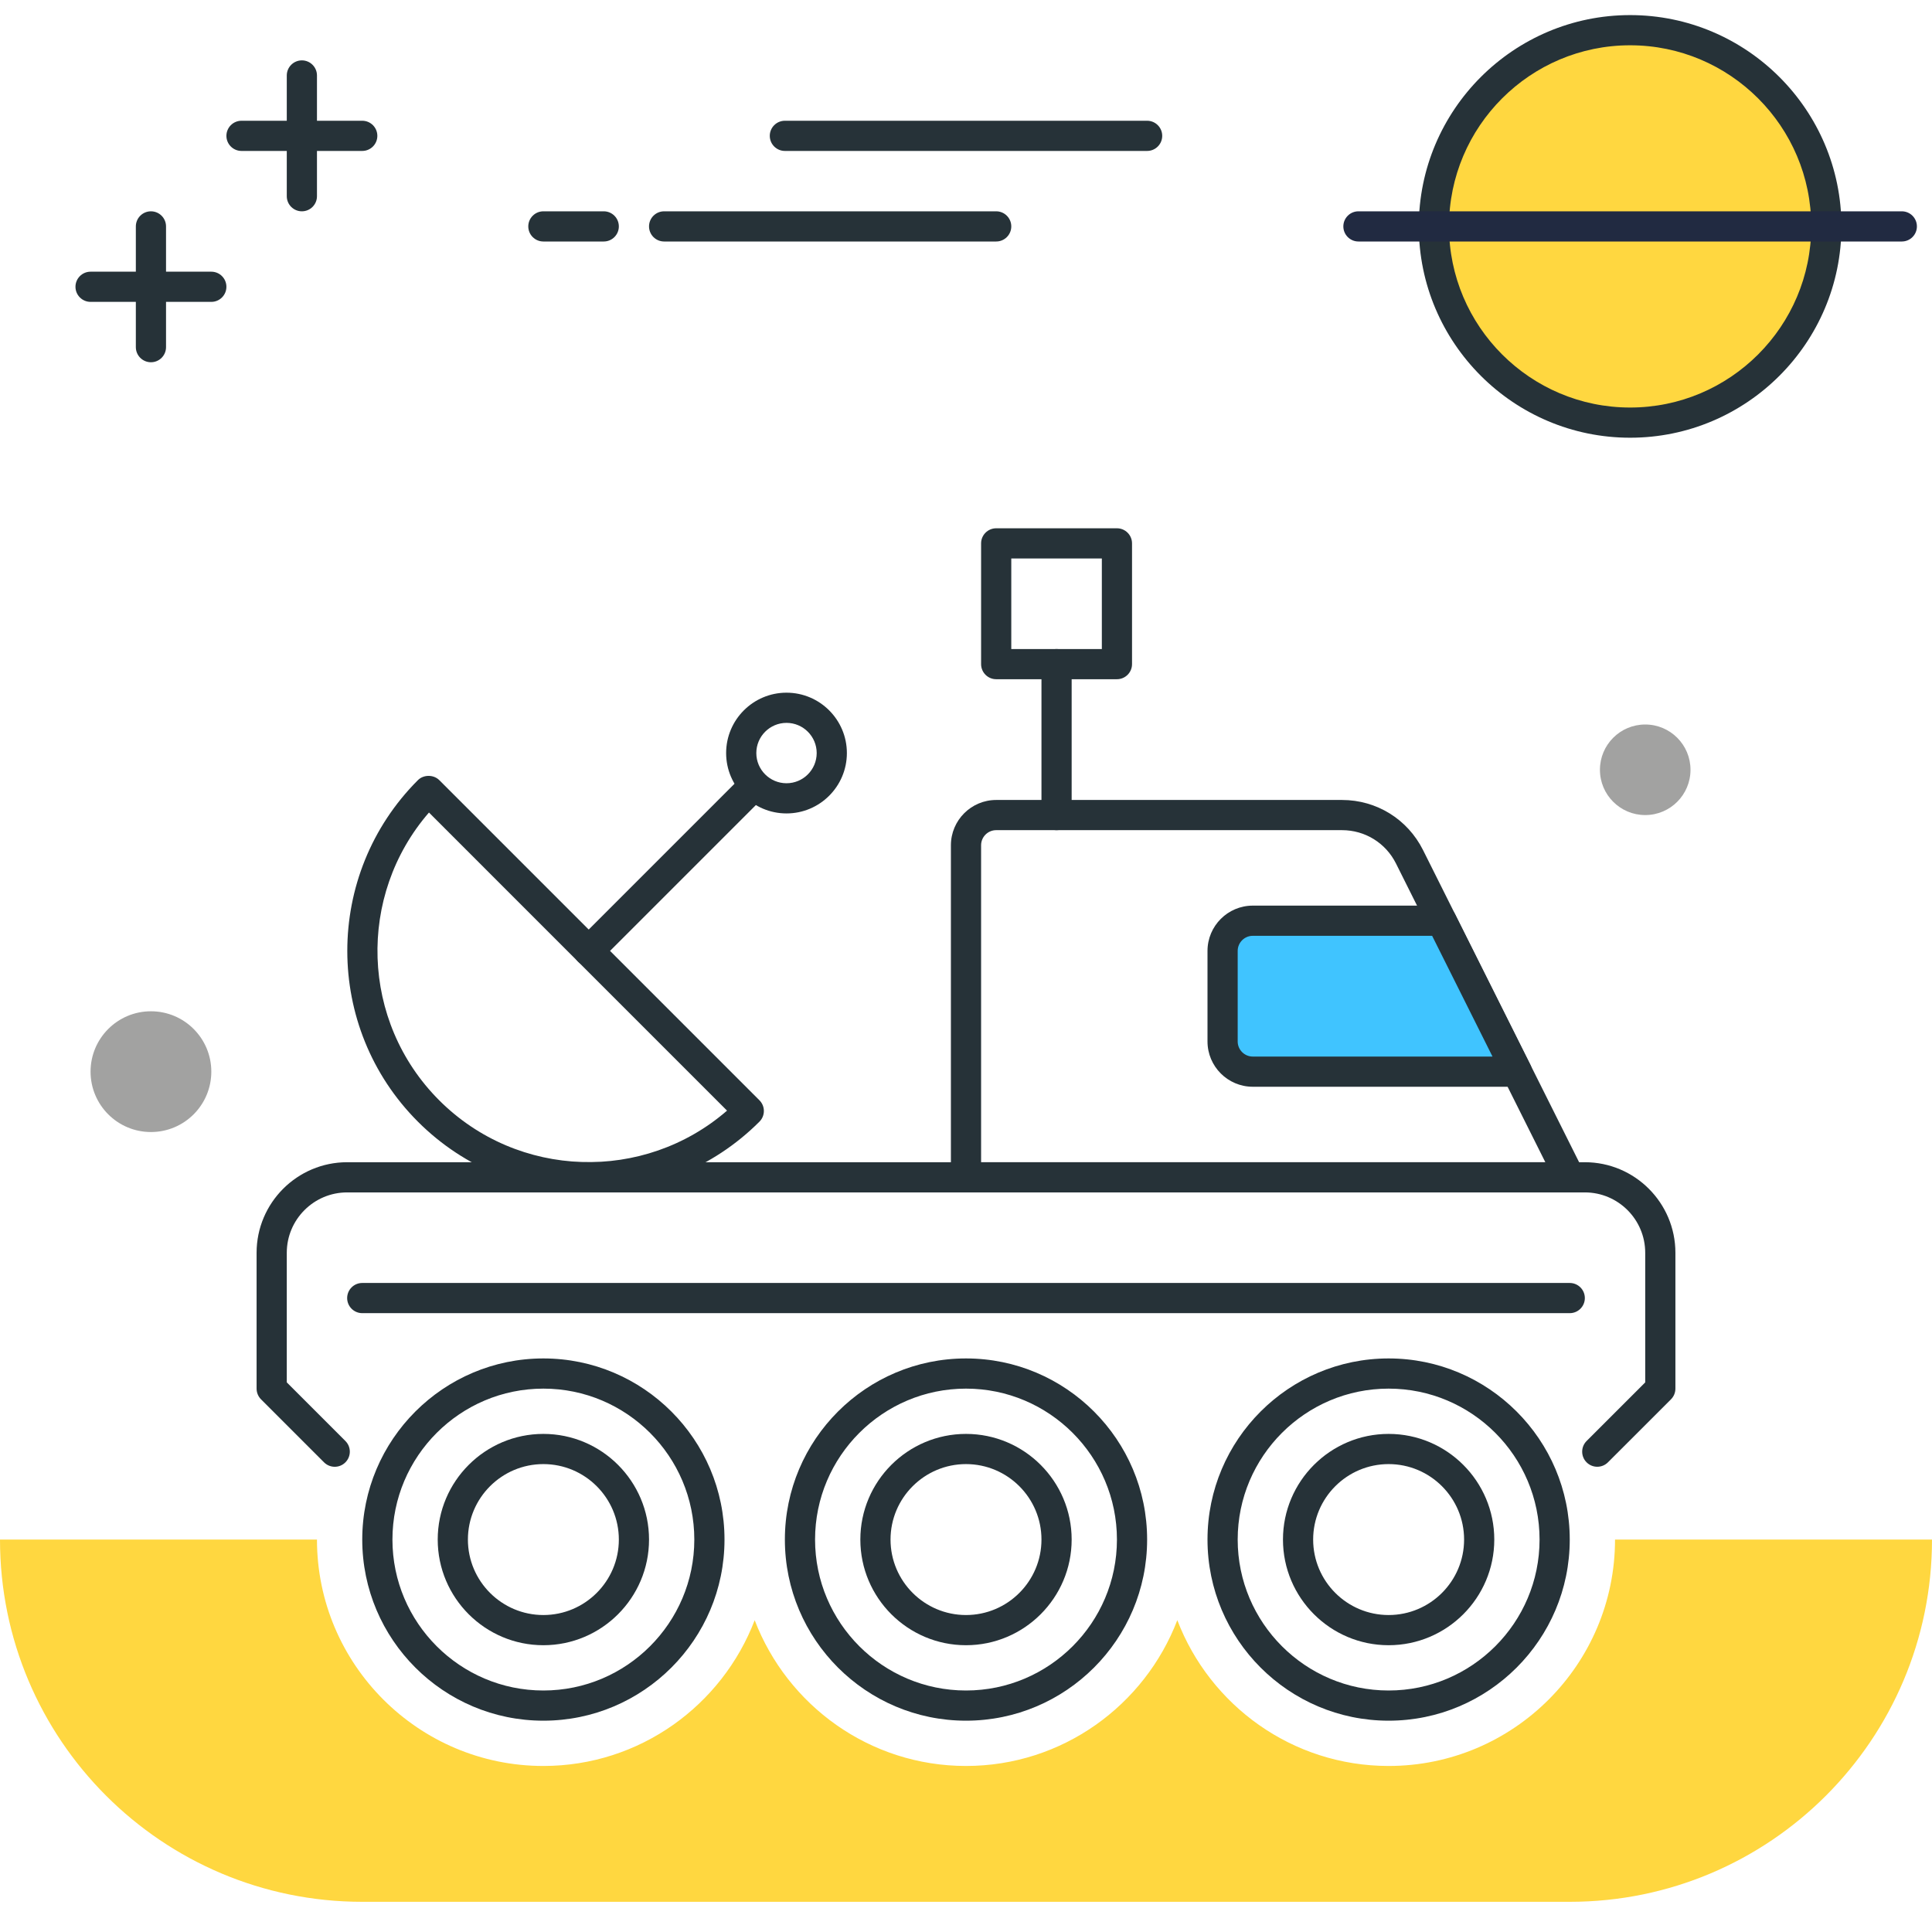 <?xml version="1.0" encoding="utf-8"?>
<!-- Generator: Adobe Illustrator 22.0.0, SVG Export Plug-In . SVG Version: 6.00 Build 0)  -->
<svg version="1.1" id="Layer_1" xmlns="http://www.w3.org/2000/svg" xmlns:xlink="http://www.w3.org/1999/xlink" x="0px" y="0px"
	 viewBox="0 0 64 64" style="enable-background:new 0 0 64 64;" xml:space="preserve">
<style type="text/css">
	.st0{fill:#263238;}
	.st1{fill:#4FC3F7;}
	.st2{fill:#FFD740;}
	.st3{fill:#FF5252;}
	.st4{fill:#4DB6AC;}
	.st5{fill:#FFFFFF;}
	.st6{fill:#40C4FF;}
	.st7{fill:#A2A2A1;}
	.st8{fill:#212A41;}
</style>
<g>
	<g>
		<path class="st0" d="M20,8h-2c-0.276,0-0.5-0.224-0.5-0.5S17.724,7,18,7h2c0.276,0,0.5,0.224,0.5,0.5S20.276,8,20,8z"/>
	</g>
	<g>
		<path class="st0" d="M33,8H22c-0.276,0-0.5-0.224-0.5-0.5S21.724,7,22,7h11c0.276,0,0.5,0.224,0.5,0.5S33.276,8,33,8z"/>
	</g>
	<g>
		<path class="st0" d="M38,5H26c-0.276,0-0.5-0.224-0.5-0.5S25.724,4,26,4h12c0.276,0,0.5,0.224,0.5,0.5S38.276,5,38,5z"/>
	</g>
	<g>
		<path class="st0" d="M12,5H8C7.724,5,7.5,4.776,7.5,4.5S7.724,4,8,4h4c0.276,0,0.5,0.224,0.5,0.5S12.276,5,12,5z"/>
	</g>
	<g>
		<path class="st0" d="M10,7C9.724,7,9.5,6.776,9.5,6.5v-4C9.5,2.224,9.724,2,10,2s0.5,0.224,0.5,0.5v4C10.5,6.776,10.276,7,10,7z"
			/>
	</g>
	<g>
		<path class="st0" d="M7,10H3c-0.276,0-0.5-0.224-0.5-0.5S2.724,9,3,9h4c0.276,0,0.5,0.224,0.5,0.5S7.276,10,7,10z"/>
	</g>
	<g>
		<path class="st0" d="M5,12c-0.276,0-0.5-0.224-0.5-0.5v-4C4.5,7.224,4.724,7,5,7s0.5,0.224,0.5,0.5v4C5.5,11.776,5.276,12,5,12z"
			/>
	</g>
	<g>
		<path class="st0" d="M18,57c-3.309,0-6-2.691-6-6s2.691-6,6-6s6,2.691,6,6S21.309,57,18,57z M18,46c-2.757,0-5,2.243-5,5
			s2.243,5,5,5s5-2.243,5-5S20.757,46,18,46z"/>
	</g>
	<g>
		<path class="st0" d="M18,54.5c-1.93,0-3.5-1.57-3.5-3.5s1.57-3.5,3.5-3.5s3.5,1.57,3.5,3.5S19.93,54.5,18,54.5z M18,48.5
			c-1.378,0-2.5,1.121-2.5,2.5s1.122,2.5,2.5,2.5s2.5-1.121,2.5-2.5S19.379,48.5,18,48.5z"/>
	</g>
	<g>
		<path class="st0" d="M46,57c-3.309,0-6-2.691-6-6s2.691-6,6-6s6,2.691,6,6S49.309,57,46,57z M46,46c-2.757,0-5,2.243-5,5
			s2.243,5,5,5s5-2.243,5-5S48.757,46,46,46z"/>
	</g>
	<g>
		<path class="st0" d="M46,54.5c-1.93,0-3.5-1.57-3.5-3.5s1.57-3.5,3.5-3.5s3.5,1.57,3.5,3.5S47.93,54.5,46,54.5z M46,48.5
			c-1.379,0-2.5,1.121-2.5,2.5s1.121,2.5,2.5,2.5s2.5-1.121,2.5-2.5S47.379,48.5,46,48.5z"/>
	</g>
	<g>
		<path class="st0" d="M32,57c-3.309,0-6-2.691-6-6s2.691-6,6-6s6,2.691,6,6S35.309,57,32,57z M32,46c-2.757,0-5,2.243-5,5
			s2.243,5,5,5s5-2.243,5-5S34.757,46,32,46z"/>
	</g>
	<g>
		<path class="st2" d="M53.5,51c0,4.136-3.364,7.5-7.5,7.5c-3.194,0-5.921-2.01-7-4.83c-1.079,2.819-3.806,4.83-7,4.83
			c-3.194,0-5.92-2.01-7-4.829c-1.079,2.819-3.806,4.829-7,4.829c-4.136,0-7.5-3.364-7.5-7.5H0v0c0,6.627,5.373,12,12,12h40
			c6.627,0,12-5.373,12-12v0H53.5z"/>
	</g>
	<g>
		<path class="st0" d="M32,54.5c-1.93,0-3.5-1.57-3.5-3.5s1.57-3.5,3.5-3.5s3.5,1.57,3.5,3.5S33.93,54.5,32,54.5z M32,48.5
			c-1.378,0-2.5,1.121-2.5,2.5s1.122,2.5,2.5,2.5c1.379,0,2.5-1.121,2.5-2.5S33.379,48.5,32,48.5z"/>
	</g>
	<g>
		<circle class="st7" cx="54.5" cy="25.5" r="1.5"/>
	</g>
	<g>
		<circle class="st7" cx="5" cy="35.5" r="2"/>
	</g>
	<g>
		<circle class="st2" cx="54" cy="7.5" r="6.5"/>
		<path class="st0" d="M54,14.5c-3.859,0-7-3.141-7-7s3.141-7,7-7s7,3.141,7,7S57.859,14.5,54,14.5z M54,1.5c-3.309,0-6,2.691-6,6
			s2.691,6,6,6s6-2.691,6-6S57.309,1.5,54,1.5z"/>
	</g>
	<g>
		<path class="st8" d="M63,8H45c-0.276,0-0.5-0.224-0.5-0.5S44.724,7,45,7h18c0.276,0,0.5,0.224,0.5,0.5S63.276,8,63,8z"/>
	</g>
	<g>
		<path class="st0" d="M11.089,48.589c-0.128,0-0.256-0.049-0.354-0.146l-2.089-2.089C8.553,46.26,8.5,46.133,8.5,46v-4.5
			c0-1.654,1.346-3,3-3h41c1.654,0,3,1.346,3,3V46c0,0.133-0.053,0.26-0.146,0.354l-2.089,2.088c-0.195,0.195-0.512,0.195-0.707,0
			s-0.195-0.512,0-0.707l1.942-1.941V41.5c0-1.103-0.897-2-2-2h-41c-1.103,0-2,0.897-2,2v4.293l1.942,1.942
			c0.195,0.195,0.195,0.512,0,0.707C11.345,48.54,11.217,48.589,11.089,48.589z"/>
	</g>
	<g>
		<path class="st0" d="M19.5,39.496c-2.048,0-4.097-0.779-5.656-2.339c-3.119-3.119-3.119-8.195,0-11.314
			c0.187-0.188,0.52-0.188,0.708,0l10.606,10.606c0.195,0.195,0.195,0.512,0,0.707C23.598,38.716,21.548,39.496,19.5,39.496z
			 M14.21,26.916c-2.383,2.747-2.27,6.924,0.34,9.534c2.611,2.61,6.786,2.724,9.534,0.341L14.21,26.916z"/>
	</g>
	<g>
		<path class="st0" d="M19.501,32c-0.128,0-0.256-0.049-0.354-0.146c-0.195-0.195-0.195-0.512,0-0.707l5.303-5.303
			c0.195-0.195,0.512-0.195,0.707,0s0.195,0.512,0,0.707l-5.303,5.303C19.757,31.951,19.629,32,19.501,32z"/>
	</g>
	<g>
		<path class="st0" d="M52,39.5H32c-0.276,0-0.5-0.224-0.5-0.5V28c0-0.827,0.673-1.5,1.5-1.5h11.455
			c1.144,0,2.172,0.636,2.684,1.658l5.309,10.618c0.077,0.155,0.069,0.339-0.021,0.486C52.334,39.41,52.173,39.5,52,39.5z
			 M32.5,38.5h18.691l-4.947-9.895c-0.341-0.682-1.026-1.105-1.789-1.105H33c-0.276,0-0.5,0.225-0.5,0.5V38.5z"/>
	</g>
	<g>
		<path class="st0" d="M35,27.5c-0.276,0-0.5-0.224-0.5-0.5v-5c0-0.276,0.224-0.5,0.5-0.5s0.5,0.224,0.5,0.5v5
			C35.5,27.276,35.276,27.5,35,27.5z"/>
	</g>
	<g>
		<path class="st6" d="M47.75,30.5H41.5c-0.552,0-1,0.448-1,1v3c0,0.552,0.448,1,1,1h8.75L47.75,30.5z"/>
		<path class="st0" d="M50.25,36H41.5c-0.827,0-1.5-0.673-1.5-1.5v-3c0-0.827,0.673-1.5,1.5-1.5h6.25
			c0.189,0,0.362,0.107,0.447,0.276l2.5,5c0.077,0.155,0.069,0.339-0.021,0.486C50.584,35.91,50.423,36,50.25,36z M41.5,31
			c-0.275,0-0.5,0.225-0.5,0.5v3c0,0.275,0.225,0.5,0.5,0.5h7.941l-2-4H41.5z"/>
	</g>
	<g>
		<path class="st0" d="M52,43.5H12c-0.276,0-0.5-0.224-0.5-0.5s0.224-0.5,0.5-0.5h40c0.276,0,0.5,0.224,0.5,0.5S52.276,43.5,52,43.5
			z"/>
	</g>
	<g>
		<path class="st0" d="M26.054,26.946c-1.103,0-2-0.897-2-2s0.897-2,2-2s2,0.897,2,2S27.157,26.946,26.054,26.946z M26.054,23.946
			c-0.551,0-1,0.448-1,1s0.449,1,1,1s1-0.448,1-1S26.605,23.946,26.054,23.946z"/>
	</g>
	<g>
		<path class="st0" d="M37,22.5h-4c-0.276,0-0.5-0.224-0.5-0.5v-4c0-0.276,0.224-0.5,0.5-0.5h4c0.276,0,0.5,0.224,0.5,0.5v4
			C37.5,22.276,37.276,22.5,37,22.5z M33.5,21.5h3v-3h-3V21.5z"/>
	</g>
</g>
</svg>

